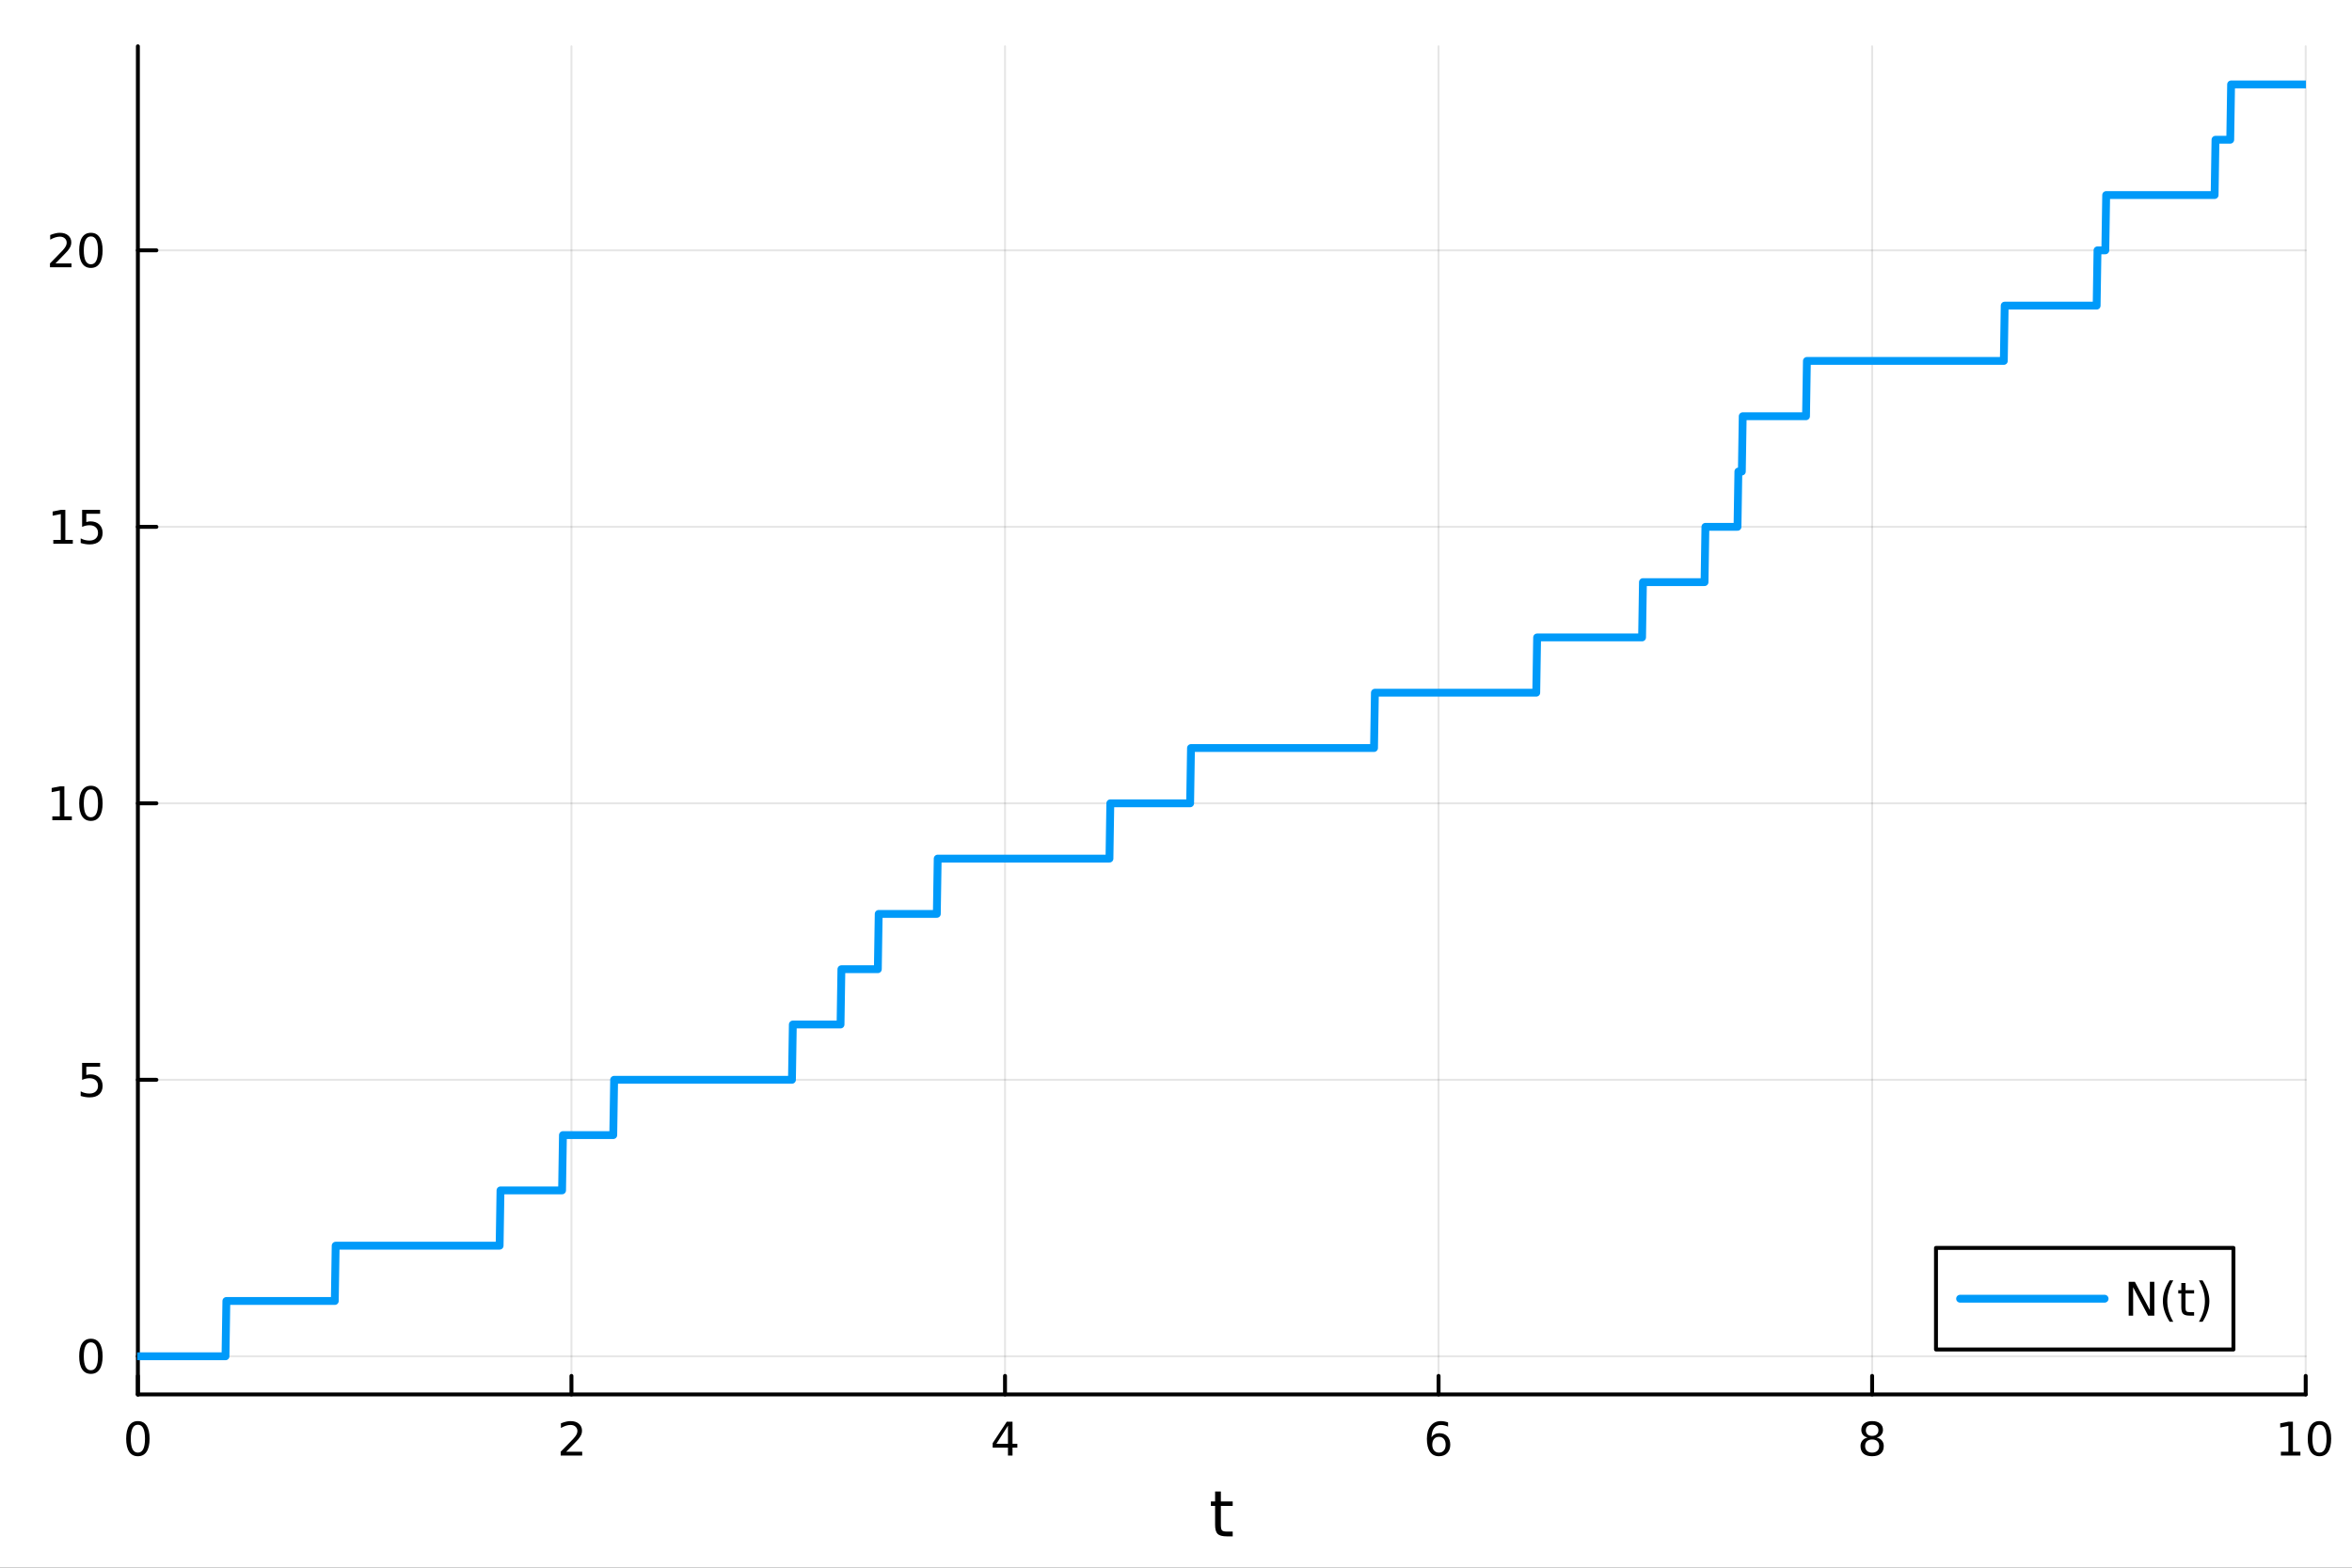 <?xml version="1.0" encoding="utf-8"?>
<svg xmlns="http://www.w3.org/2000/svg" xmlns:xlink="http://www.w3.org/1999/xlink" width="600" height="400" viewBox="0 0 2400 1600">
<rect x="0" y="0" width="2400" height="1600" fill="#333333" stroke="none"/>
<defs>
  <clipPath id="clip500">
    <rect x="0" y="0" width="2400" height="1600"/>
  </clipPath>
</defs>
<path clip-path="url(#clip500)" d="M0 1600 L2400 1600 L2400 0 L0 0  Z" fill="#ffffff" fill-rule="evenodd" fill-opacity="1"/>
<defs>
  <clipPath id="clip501">
    <rect x="480" y="0" width="1681" height="1600"/>
  </clipPath>
</defs>
<path clip-path="url(#clip500)" d="M140.696 1423.18 L2352.76 1423.18 L2352.76 47.244 L140.696 47.244  Z" fill="#ffffff" fill-rule="evenodd" fill-opacity="1"/>
<defs>
  <clipPath id="clip502">
    <rect x="140" y="47" width="2213" height="1377"/>
  </clipPath>
</defs>
<polyline clip-path="url(#clip502)" style="stroke:#000000; stroke-linecap:round; stroke-linejoin:round; stroke-width:2; stroke-opacity:0.1; fill:none" points="140.696,1423.18 140.696,47.244 "/>
<polyline clip-path="url(#clip502)" style="stroke:#000000; stroke-linecap:round; stroke-linejoin:round; stroke-width:2; stroke-opacity:0.1; fill:none" points="583.108,1423.18 583.108,47.244 "/>
<polyline clip-path="url(#clip502)" style="stroke:#000000; stroke-linecap:round; stroke-linejoin:round; stroke-width:2; stroke-opacity:0.1; fill:none" points="1025.52,1423.18 1025.52,47.244 "/>
<polyline clip-path="url(#clip502)" style="stroke:#000000; stroke-linecap:round; stroke-linejoin:round; stroke-width:2; stroke-opacity:0.1; fill:none" points="1467.93,1423.18 1467.93,47.244 "/>
<polyline clip-path="url(#clip502)" style="stroke:#000000; stroke-linecap:round; stroke-linejoin:round; stroke-width:2; stroke-opacity:0.1; fill:none" points="1910.34,1423.18 1910.34,47.244 "/>
<polyline clip-path="url(#clip502)" style="stroke:#000000; stroke-linecap:round; stroke-linejoin:round; stroke-width:2; stroke-opacity:0.1; fill:none" points="2352.76,1423.18 2352.76,47.244 "/>
<polyline clip-path="url(#clip500)" style="stroke:#000000; stroke-linecap:round; stroke-linejoin:round; stroke-width:4; stroke-opacity:1; fill:none" points="140.696,1423.18 2352.76,1423.18 "/>
<polyline clip-path="url(#clip500)" style="stroke:#000000; stroke-linecap:round; stroke-linejoin:round; stroke-width:4; stroke-opacity:1; fill:none" points="140.696,1423.18 140.696,1404.28 "/>
<polyline clip-path="url(#clip500)" style="stroke:#000000; stroke-linecap:round; stroke-linejoin:round; stroke-width:4; stroke-opacity:1; fill:none" points="583.108,1423.18 583.108,1404.28 "/>
<polyline clip-path="url(#clip500)" style="stroke:#000000; stroke-linecap:round; stroke-linejoin:round; stroke-width:4; stroke-opacity:1; fill:none" points="1025.52,1423.18 1025.52,1404.28 "/>
<polyline clip-path="url(#clip500)" style="stroke:#000000; stroke-linecap:round; stroke-linejoin:round; stroke-width:4; stroke-opacity:1; fill:none" points="1467.93,1423.18 1467.93,1404.28 "/>
<polyline clip-path="url(#clip500)" style="stroke:#000000; stroke-linecap:round; stroke-linejoin:round; stroke-width:4; stroke-opacity:1; fill:none" points="1910.34,1423.18 1910.34,1404.28 "/>
<polyline clip-path="url(#clip500)" style="stroke:#000000; stroke-linecap:round; stroke-linejoin:round; stroke-width:4; stroke-opacity:1; fill:none" points="2352.76,1423.18 2352.76,1404.28 "/>
<path clip-path="url(#clip500)" d="M140.696 1454.1 Q137.084 1454.1 135.256 1457.66 Q133.45 1461.2 133.45 1468.33 Q133.45 1475.44 135.256 1479.01 Q137.084 1482.55 140.696 1482.55 Q144.33 1482.55 146.135 1479.01 Q147.964 1475.44 147.964 1468.33 Q147.964 1461.2 146.135 1457.66 Q144.33 1454.1 140.696 1454.1 M140.696 1450.39 Q146.506 1450.39 149.561 1455 Q152.64 1459.58 152.64 1468.33 Q152.64 1477.06 149.561 1481.67 Q146.506 1486.25 140.696 1486.25 Q134.885 1486.25 131.807 1481.67 Q128.751 1477.06 128.751 1468.33 Q128.751 1459.58 131.807 1455 Q134.885 1450.39 140.696 1450.39 Z" fill="#000000" fill-rule="nonzero" fill-opacity="1" /><path clip-path="url(#clip500)" d="M577.76 1481.64 L594.08 1481.64 L594.08 1485.58 L572.135 1485.58 L572.135 1481.64 Q574.797 1478.89 579.381 1474.26 Q583.987 1469.61 585.168 1468.27 Q587.413 1465.74 588.293 1464.01 Q589.196 1462.25 589.196 1460.56 Q589.196 1457.8 587.251 1456.07 Q585.33 1454.33 582.228 1454.33 Q580.029 1454.33 577.575 1455.09 Q575.145 1455.86 572.367 1457.41 L572.367 1452.69 Q575.191 1451.55 577.645 1450.97 Q580.098 1450.39 582.135 1450.39 Q587.506 1450.39 590.7 1453.08 Q593.895 1455.77 593.895 1460.26 Q593.895 1462.39 593.084 1464.31 Q592.297 1466.2 590.191 1468.8 Q589.612 1469.47 586.51 1472.69 Q583.409 1475.88 577.76 1481.64 Z" fill="#000000" fill-rule="nonzero" fill-opacity="1" /><path clip-path="url(#clip500)" d="M1028.53 1455.09 L1016.72 1473.54 L1028.53 1473.54 L1028.53 1455.09 M1027.3 1451.02 L1033.18 1451.02 L1033.18 1473.54 L1038.11 1473.54 L1038.11 1477.43 L1033.18 1477.43 L1033.18 1485.58 L1028.53 1485.58 L1028.53 1477.43 L1012.93 1477.43 L1012.93 1472.92 L1027.3 1451.02 Z" fill="#000000" fill-rule="nonzero" fill-opacity="1" /><path clip-path="url(#clip500)" d="M1468.34 1466.44 Q1465.19 1466.44 1463.34 1468.59 Q1461.51 1470.74 1461.51 1474.49 Q1461.51 1478.22 1463.34 1480.39 Q1465.19 1482.55 1468.34 1482.55 Q1471.48 1482.55 1473.31 1480.39 Q1475.17 1478.22 1475.17 1474.49 Q1475.17 1470.74 1473.31 1468.59 Q1471.48 1466.44 1468.34 1466.44 M1477.62 1451.78 L1477.62 1456.04 Q1475.86 1455.21 1474.05 1454.77 Q1472.27 1454.33 1470.51 1454.33 Q1465.88 1454.33 1463.43 1457.45 Q1461 1460.58 1460.65 1466.9 Q1462.02 1464.89 1464.08 1463.82 Q1466.14 1462.73 1468.61 1462.73 Q1473.82 1462.73 1476.83 1465.9 Q1479.86 1469.05 1479.86 1474.49 Q1479.86 1479.82 1476.72 1483.03 Q1473.57 1486.25 1468.34 1486.25 Q1462.34 1486.25 1459.17 1481.67 Q1456 1477.06 1456 1468.33 Q1456 1460.14 1459.89 1455.28 Q1463.78 1450.39 1470.33 1450.39 Q1472.09 1450.39 1473.87 1450.74 Q1475.67 1451.09 1477.62 1451.78 Z" fill="#000000" fill-rule="nonzero" fill-opacity="1" /><path clip-path="url(#clip500)" d="M1910.34 1469.17 Q1907.01 1469.17 1905.09 1470.95 Q1903.19 1472.73 1903.19 1475.86 Q1903.19 1478.98 1905.09 1480.77 Q1907.01 1482.55 1910.34 1482.55 Q1913.68 1482.55 1915.6 1480.77 Q1917.52 1478.96 1917.52 1475.86 Q1917.52 1472.73 1915.6 1470.95 Q1913.7 1469.17 1910.34 1469.17 M1905.67 1467.18 Q1902.66 1466.44 1900.97 1464.38 Q1899.3 1462.32 1899.3 1459.35 Q1899.3 1455.21 1902.24 1452.8 Q1905.2 1450.39 1910.34 1450.39 Q1915.51 1450.39 1918.45 1452.8 Q1921.39 1455.21 1921.39 1459.35 Q1921.39 1462.32 1919.7 1464.38 Q1918.03 1466.44 1915.04 1467.18 Q1918.42 1467.96 1920.3 1470.26 Q1922.2 1472.55 1922.2 1475.86 Q1922.2 1480.88 1919.12 1483.57 Q1916.06 1486.25 1910.34 1486.25 Q1904.63 1486.25 1901.55 1483.57 Q1898.49 1480.88 1898.49 1475.86 Q1898.49 1472.55 1900.39 1470.26 Q1902.29 1467.96 1905.67 1467.18 M1903.95 1459.79 Q1903.95 1462.48 1905.62 1463.98 Q1907.31 1465.49 1910.34 1465.49 Q1913.35 1465.49 1915.04 1463.98 Q1916.76 1462.48 1916.76 1459.79 Q1916.76 1457.11 1915.04 1455.6 Q1913.35 1454.1 1910.34 1454.1 Q1907.31 1454.1 1905.62 1455.6 Q1903.95 1457.11 1903.95 1459.79 Z" fill="#000000" fill-rule="nonzero" fill-opacity="1" /><path clip-path="url(#clip500)" d="M2327.44 1481.64 L2335.08 1481.64 L2335.08 1455.28 L2326.77 1456.95 L2326.77 1452.69 L2335.04 1451.02 L2339.71 1451.02 L2339.71 1481.64 L2347.35 1481.64 L2347.35 1485.58 L2327.44 1485.58 L2327.44 1481.64 Z" fill="#000000" fill-rule="nonzero" fill-opacity="1" /><path clip-path="url(#clip500)" d="M2366.8 1454.1 Q2363.18 1454.1 2361.36 1457.66 Q2359.55 1461.2 2359.55 1468.33 Q2359.55 1475.44 2361.36 1479.01 Q2363.18 1482.55 2366.8 1482.55 Q2370.43 1482.55 2372.23 1479.01 Q2374.06 1475.44 2374.06 1468.33 Q2374.06 1461.2 2372.23 1457.66 Q2370.43 1454.1 2366.8 1454.1 M2366.8 1450.39 Q2372.61 1450.39 2375.66 1455 Q2378.74 1459.58 2378.74 1468.33 Q2378.74 1477.06 2375.66 1481.67 Q2372.61 1486.25 2366.8 1486.25 Q2360.99 1486.25 2357.91 1481.67 Q2354.85 1477.06 2354.85 1468.33 Q2354.85 1459.58 2357.91 1455 Q2360.99 1450.39 2366.8 1450.39 Z" fill="#000000" fill-rule="nonzero" fill-opacity="1" /><path clip-path="url(#clip500)" d="M1245.79 1522.27 L1245.79 1532.4 L1257.85 1532.4 L1257.85 1536.95 L1245.79 1536.95 L1245.79 1556.3 Q1245.79 1560.66 1246.96 1561.9 Q1248.17 1563.14 1251.83 1563.14 L1257.85 1563.14 L1257.85 1568.04 L1251.83 1568.04 Q1245.05 1568.04 1242.48 1565.53 Q1239.9 1562.98 1239.9 1556.3 L1239.9 1536.95 L1235.6 1536.95 L1235.6 1532.4 L1239.9 1532.4 L1239.9 1522.27 L1245.79 1522.27 Z" fill="#000000" fill-rule="nonzero" fill-opacity="1" /><polyline clip-path="url(#clip502)" style="stroke:#000000; stroke-linecap:round; stroke-linejoin:round; stroke-width:2; stroke-opacity:0.1; fill:none" points="140.696,1384.24 2352.76,1384.24 "/>
<polyline clip-path="url(#clip502)" style="stroke:#000000; stroke-linecap:round; stroke-linejoin:round; stroke-width:2; stroke-opacity:0.1; fill:none" points="140.696,1102.05 2352.76,1102.05 "/>
<polyline clip-path="url(#clip502)" style="stroke:#000000; stroke-linecap:round; stroke-linejoin:round; stroke-width:2; stroke-opacity:0.1; fill:none" points="140.696,819.868 2352.76,819.868 "/>
<polyline clip-path="url(#clip502)" style="stroke:#000000; stroke-linecap:round; stroke-linejoin:round; stroke-width:2; stroke-opacity:0.1; fill:none" points="140.696,537.682 2352.76,537.682 "/>
<polyline clip-path="url(#clip502)" style="stroke:#000000; stroke-linecap:round; stroke-linejoin:round; stroke-width:2; stroke-opacity:0.1; fill:none" points="140.696,255.497 2352.76,255.497 "/>
<polyline clip-path="url(#clip500)" style="stroke:#000000; stroke-linecap:round; stroke-linejoin:round; stroke-width:4; stroke-opacity:1; fill:none" points="140.696,1423.18 140.696,47.244 "/>
<polyline clip-path="url(#clip500)" style="stroke:#000000; stroke-linecap:round; stroke-linejoin:round; stroke-width:4; stroke-opacity:1; fill:none" points="140.696,1384.24 159.593,1384.24 "/>
<polyline clip-path="url(#clip500)" style="stroke:#000000; stroke-linecap:round; stroke-linejoin:round; stroke-width:4; stroke-opacity:1; fill:none" points="140.696,1102.05 159.593,1102.05 "/>
<polyline clip-path="url(#clip500)" style="stroke:#000000; stroke-linecap:round; stroke-linejoin:round; stroke-width:4; stroke-opacity:1; fill:none" points="140.696,819.868 159.593,819.868 "/>
<polyline clip-path="url(#clip500)" style="stroke:#000000; stroke-linecap:round; stroke-linejoin:round; stroke-width:4; stroke-opacity:1; fill:none" points="140.696,537.682 159.593,537.682 "/>
<polyline clip-path="url(#clip500)" style="stroke:#000000; stroke-linecap:round; stroke-linejoin:round; stroke-width:4; stroke-opacity:1; fill:none" points="140.696,255.497 159.593,255.497 "/>
<path clip-path="url(#clip500)" d="M92.751 1370.04 Q89.14 1370.04 87.311 1373.6 Q85.506 1377.14 85.506 1384.27 Q85.506 1391.38 87.311 1394.94 Q89.14 1398.49 92.751 1398.49 Q96.385 1398.49 98.191 1394.94 Q100.02 1391.38 100.02 1384.27 Q100.02 1377.14 98.191 1373.6 Q96.385 1370.04 92.751 1370.04 M92.751 1366.33 Q98.561 1366.33 101.617 1370.94 Q104.696 1375.52 104.696 1384.27 Q104.696 1393 101.617 1397.61 Q98.561 1402.19 92.751 1402.19 Q86.941 1402.19 83.862 1397.61 Q80.807 1393 80.807 1384.27 Q80.807 1375.52 83.862 1370.94 Q86.941 1366.33 92.751 1366.33 Z" fill="#000000" fill-rule="nonzero" fill-opacity="1" /><path clip-path="url(#clip500)" d="M83.793 1084.77 L102.149 1084.77 L102.149 1088.71 L88.075 1088.71 L88.075 1097.18 Q89.094 1096.83 90.112 1096.67 Q91.131 1096.49 92.149 1096.49 Q97.936 1096.49 101.316 1099.66 Q104.696 1102.83 104.696 1108.25 Q104.696 1113.82 101.223 1116.93 Q97.751 1120 91.432 1120 Q89.256 1120 86.987 1119.63 Q84.742 1119.26 82.335 1118.52 L82.335 1113.82 Q84.418 1114.96 86.64 1115.51 Q88.862 1116.07 91.339 1116.07 Q95.344 1116.07 97.682 1113.96 Q100.02 1111.86 100.02 1108.25 Q100.02 1104.63 97.682 1102.53 Q95.344 1100.42 91.339 1100.42 Q89.464 1100.42 87.589 1100.84 Q85.737 1101.25 83.793 1102.13 L83.793 1084.77 Z" fill="#000000" fill-rule="nonzero" fill-opacity="1" /><path clip-path="url(#clip500)" d="M53.4 833.212 L61.038 833.212 L61.038 806.847 L52.728 808.513 L52.728 804.254 L60.992 802.588 L65.668 802.588 L65.668 833.212 L73.307 833.212 L73.307 837.148 L53.4 837.148 L53.4 833.212 Z" fill="#000000" fill-rule="nonzero" fill-opacity="1" /><path clip-path="url(#clip500)" d="M92.751 805.666 Q89.14 805.666 87.311 809.231 Q85.506 812.773 85.506 819.902 Q85.506 827.009 87.311 830.574 Q89.14 834.115 92.751 834.115 Q96.385 834.115 98.191 830.574 Q100.02 827.009 100.02 819.902 Q100.02 812.773 98.191 809.231 Q96.385 805.666 92.751 805.666 M92.751 801.963 Q98.561 801.963 101.617 806.569 Q104.696 811.152 104.696 819.902 Q104.696 828.629 101.617 833.236 Q98.561 837.819 92.751 837.819 Q86.941 837.819 83.862 833.236 Q80.807 828.629 80.807 819.902 Q80.807 811.152 83.862 806.569 Q86.941 801.963 92.751 801.963 Z" fill="#000000" fill-rule="nonzero" fill-opacity="1" /><path clip-path="url(#clip500)" d="M54.395 551.027 L62.034 551.027 L62.034 524.661 L53.724 526.328 L53.724 522.069 L61.987 520.402 L66.663 520.402 L66.663 551.027 L74.302 551.027 L74.302 554.962 L54.395 554.962 L54.395 551.027 Z" fill="#000000" fill-rule="nonzero" fill-opacity="1" /><path clip-path="url(#clip500)" d="M83.793 520.402 L102.149 520.402 L102.149 524.337 L88.075 524.337 L88.075 532.81 Q89.094 532.462 90.112 532.3 Q91.131 532.115 92.149 532.115 Q97.936 532.115 101.316 535.286 Q104.696 538.458 104.696 543.874 Q104.696 549.453 101.223 552.555 Q97.751 555.634 91.432 555.634 Q89.256 555.634 86.987 555.263 Q84.742 554.893 82.335 554.152 L82.335 549.453 Q84.418 550.587 86.64 551.143 Q88.862 551.698 91.339 551.698 Q95.344 551.698 97.682 549.592 Q100.02 547.485 100.02 543.874 Q100.02 540.263 97.682 538.157 Q95.344 536.05 91.339 536.05 Q89.464 536.05 87.589 536.467 Q85.737 536.884 83.793 537.763 L83.793 520.402 Z" fill="#000000" fill-rule="nonzero" fill-opacity="1" /><path clip-path="url(#clip500)" d="M56.617 268.842 L72.936 268.842 L72.936 272.777 L50.992 272.777 L50.992 268.842 Q53.654 266.087 58.237 261.457 Q62.844 256.805 64.025 255.462 Q66.27 252.939 67.149 251.203 Q68.052 249.444 68.052 247.754 Q68.052 244.999 66.108 243.263 Q64.186 241.527 61.085 241.527 Q58.886 241.527 56.432 242.291 Q54.001 243.055 51.224 244.606 L51.224 239.884 Q54.048 238.749 56.501 238.171 Q58.955 237.592 60.992 237.592 Q66.362 237.592 69.557 240.277 Q72.751 242.962 72.751 247.453 Q72.751 249.583 71.941 251.504 Q71.154 253.402 69.048 255.995 Q68.469 256.666 65.367 259.883 Q62.265 263.078 56.617 268.842 Z" fill="#000000" fill-rule="nonzero" fill-opacity="1" /><path clip-path="url(#clip500)" d="M92.751 241.296 Q89.14 241.296 87.311 244.86 Q85.506 248.402 85.506 255.532 Q85.506 262.638 87.311 266.203 Q89.14 269.744 92.751 269.744 Q96.385 269.744 98.191 266.203 Q100.02 262.638 100.02 255.532 Q100.02 248.402 98.191 244.86 Q96.385 241.296 92.751 241.296 M92.751 237.592 Q98.561 237.592 101.617 242.198 Q104.696 246.782 104.696 255.532 Q104.696 264.258 101.617 268.865 Q98.561 273.448 92.751 273.448 Q86.941 273.448 83.862 268.865 Q80.807 264.258 80.807 255.532 Q80.807 246.782 83.862 242.198 Q86.941 237.592 92.751 237.592 Z" fill="#000000" fill-rule="nonzero" fill-opacity="1" /><polyline clip-path="url(#clip502)" style="stroke:#009af9; stroke-linecap:round; stroke-linejoin:round; stroke-width:8; stroke-opacity:1; fill:none" points="140.696,1384.24 141.581,1384.24 142.466,1384.24 143.351,1384.24 144.236,1384.24 145.121,1384.24 146.007,1384.24 146.892,1384.24 147.777,1384.24 148.662,1384.24 149.547,1384.24 150.433,1384.24 151.318,1384.24 152.203,1384.24 153.088,1384.24 153.973,1384.24 154.858,1384.24 155.744,1384.24 156.629,1384.24 157.514,1384.24 158.399,1384.24 159.284,1384.24 160.169,1384.24 161.055,1384.24 161.94,1384.24 162.825,1384.24 163.71,1384.24 164.595,1384.24 165.481,1384.24 166.366,1384.24 167.251,1384.24 168.136,1384.24 169.021,1384.24 169.906,1384.24 170.792,1384.24 171.677,1384.24 172.562,1384.24 173.447,1384.24 174.332,1384.24 175.217,1384.24 176.103,1384.24 176.988,1384.24 177.873,1384.24 178.758,1384.24 179.643,1384.24 180.529,1384.24 181.414,1384.24 182.299,1384.24 183.184,1384.24 184.069,1384.24 184.954,1384.24 185.84,1384.24 186.725,1384.24 187.61,1384.24 188.495,1384.24 189.38,1384.24 190.266,1384.24 191.151,1384.24 192.036,1384.24 192.921,1384.24 193.806,1384.24 194.691,1384.24 195.577,1384.24 196.462,1384.24 197.347,1384.24 198.232,1384.24 199.117,1384.24 200.002,1384.24 200.888,1384.24 201.773,1384.24 202.658,1384.24 203.543,1384.24 204.428,1384.24 205.314,1384.24 206.199,1384.24 207.084,1384.24 207.969,1384.24 208.854,1384.24 209.739,1384.24 210.625,1384.24 211.51,1384.24 212.395,1384.24 213.28,1384.24 214.165,1384.24 215.051,1384.24 215.936,1384.24 216.821,1384.24 217.706,1384.24 218.591,1384.24 219.476,1384.24 220.362,1384.24 221.247,1384.24 222.132,1384.24 223.017,1384.24 223.902,1384.24 224.787,1384.24 225.673,1384.24 226.558,1384.24 227.443,1384.24 228.328,1384.24 229.213,1384.24 230.099,1384.24 230.984,1327.8 231.869,1327.8 232.754,1327.8 233.639,1327.8 234.524,1327.8 235.41,1327.8 236.295,1327.8 237.18,1327.8 238.065,1327.8 238.95,1327.8 239.836,1327.8 240.721,1327.8 241.606,1327.8 242.491,1327.8 243.376,1327.8 244.261,1327.8 245.147,1327.8 246.032,1327.8 246.917,1327.8 247.802,1327.8 248.687,1327.8 249.572,1327.8 250.458,1327.8 251.343,1327.8 252.228,1327.8 253.113,1327.8 253.998,1327.8 254.884,1327.8 255.769,1327.8 256.654,1327.8 257.539,1327.8 258.424,1327.8 259.309,1327.8 260.195,1327.8 261.08,1327.8 261.965,1327.8 262.85,1327.8 263.735,1327.8 264.62,1327.8 265.506,1327.8 266.391,1327.8 267.276,1327.8 268.161,1327.8 269.046,1327.8 269.932,1327.8 270.817,1327.8 271.702,1327.8 272.587,1327.8 273.472,1327.8 274.357,1327.8 275.243,1327.8 276.128,1327.8 277.013,1327.8 277.898,1327.8 278.783,1327.8 279.669,1327.8 280.554,1327.8 281.439,1327.8 282.324,1327.8 283.209,1327.8 284.094,1327.8 284.98,1327.8 285.865,1327.8 286.75,1327.8 287.635,1327.8 288.52,1327.8 289.405,1327.8 290.291,1327.8 291.176,1327.8 292.061,1327.8 292.946,1327.8 293.831,1327.8 294.717,1327.8 295.602,1327.8 296.487,1327.8 297.372,1327.8 298.257,1327.8 299.142,1327.8 300.028,1327.8 300.913,1327.8 301.798,1327.8 302.683,1327.8 303.568,1327.8 304.454,1327.8 305.339,1327.8 306.224,1327.8 307.109,1327.8 307.994,1327.8 308.879,1327.8 309.765,1327.8 310.65,1327.8 311.535,1327.8 312.42,1327.8 313.305,1327.8 314.19,1327.8 315.076,1327.8 315.961,1327.8 316.846,1327.8 317.731,1327.8 318.616,1327.8 319.502,1327.8 320.387,1327.8 321.272,1327.8 322.157,1327.8 323.042,1327.8 323.927,1327.8 324.813,1327.8 325.698,1327.8 326.583,1327.8 327.468,1327.8 328.353,1327.8 329.239,1327.8 330.124,1327.8 331.009,1327.8 331.894,1327.8 332.779,1327.8 333.664,1327.8 334.55,1327.8 335.435,1327.8 336.32,1327.8 337.205,1327.8 338.09,1327.8 338.975,1327.8 339.861,1327.8 340.746,1327.8 341.631,1327.8 342.516,1271.36 343.401,1271.36 344.287,1271.36 345.172,1271.36 346.057,1271.36 346.942,1271.36 347.827,1271.36 348.712,1271.36 349.598,1271.36 350.483,1271.36 351.368,1271.36 352.253,1271.36 353.138,1271.36 354.023,1271.36 354.909,1271.36 355.794,1271.36 356.679,1271.36 357.564,1271.36 358.449,1271.36 359.335,1271.36 360.22,1271.36 361.105,1271.36 361.99,1271.36 362.875,1271.36 363.76,1271.36 364.646,1271.36 365.531,1271.36 366.416,1271.36 367.301,1271.36 368.186,1271.36 369.072,1271.36 369.957,1271.36 370.842,1271.36 371.727,1271.36 372.612,1271.36 373.497,1271.36 374.383,1271.36 375.268,1271.36 376.153,1271.36 377.038,1271.36 377.923,1271.36 378.808,1271.36 379.694,1271.36 380.579,1271.36 381.464,1271.36 382.349,1271.36 383.234,1271.36 384.12,1271.36 385.005,1271.36 385.89,1271.36 386.775,1271.36 387.66,1271.36 388.545,1271.36 389.431,1271.36 390.316,1271.36 391.201,1271.36 392.086,1271.36 392.971,1271.36 393.857,1271.36 394.742,1271.36 395.627,1271.36 396.512,1271.36 397.397,1271.36 398.282,1271.36 399.168,1271.36 400.053,1271.36 400.938,1271.36 401.823,1271.36 402.708,1271.36 403.593,1271.36 404.479,1271.36 405.364,1271.36 406.249,1271.36 407.134,1271.36 408.019,1271.36 408.905,1271.36 409.79,1271.36 410.675,1271.36 411.56,1271.36 412.445,1271.36 413.33,1271.36 414.216,1271.36 415.101,1271.36 415.986,1271.36 416.871,1271.36 417.756,1271.36 418.642,1271.36 419.527,1271.36 420.412,1271.36 421.297,1271.36 422.182,1271.36 423.067,1271.36 423.953,1271.36 424.838,1271.36 425.723,1271.36 426.608,1271.36 427.493,1271.36 428.378,1271.36 429.264,1271.36 430.149,1271.36 431.034,1271.36 431.919,1271.36 432.804,1271.36 433.69,1271.36 434.575,1271.36 435.46,1271.36 436.345,1271.36 437.23,1271.36 438.115,1271.36 439.001,1271.36 439.886,1271.36 440.771,1271.36 441.656,1271.36 442.541,1271.36 443.426,1271.36 444.312,1271.36 445.197,1271.36 446.082,1271.36 446.967,1271.36 447.852,1271.36 448.738,1271.36 449.623,1271.36 450.508,1271.36 451.393,1271.36 452.278,1271.36 453.163,1271.36 454.049,1271.36 454.934,1271.36 455.819,1271.36 456.704,1271.36 457.589,1271.36 458.475,1271.36 459.36,1271.36 460.245,1271.36 461.13,1271.36 462.015,1271.36 462.9,1271.36 463.786,1271.36 464.671,1271.36 465.556,1271.36 466.441,1271.36 467.326,1271.36 468.211,1271.36 469.097,1271.36 469.982,1271.36 470.867,1271.36 471.752,1271.36 472.637,1271.36 473.523,1271.36 474.408,1271.36 475.293,1271.36 476.178,1271.36 477.063,1271.36 477.948,1271.36 478.834,1271.36 479.719,1271.36 480.604,1271.36 481.489,1271.36 482.374,1271.36 483.26,1271.36 484.145,1271.36 485.03,1271.36 485.915,1271.36 486.8,1271.36 487.685,1271.36 488.571,1271.36 489.456,1271.36 490.341,1271.36 491.226,1271.36 492.111,1271.36 492.996,1271.36 493.882,1271.36 494.767,1271.36 495.652,1271.36 496.537,1271.36 497.422,1271.36 498.308,1271.36 499.193,1271.36 500.078,1271.36 500.963,1271.36 501.848,1271.36 502.733,1271.36 503.619,1271.36 504.504,1271.36 505.389,1271.36 506.274,1271.36 507.159,1271.36 508.045,1271.36 508.93,1271.36 509.815,1271.36 510.7,1214.93 511.585,1214.93 512.47,1214.93 513.356,1214.93 514.241,1214.93 515.126,1214.93 516.011,1214.93 516.896,1214.93 517.781,1214.93 518.667,1214.93 519.552,1214.93 520.437,1214.93 521.322,1214.93 522.207,1214.93 523.093,1214.93 523.978,1214.93 524.863,1214.93 525.748,1214.93 526.633,1214.93 527.518,1214.93 528.404,1214.93 529.289,1214.93 530.174,1214.93 531.059,1214.93 531.944,1214.93 532.829,1214.93 533.715,1214.93 534.6,1214.93 535.485,1214.93 536.37,1214.93 537.255,1214.93 538.141,1214.93 539.026,1214.93 539.911,1214.93 540.796,1214.93 541.681,1214.93 542.566,1214.93 543.452,1214.93 544.337,1214.93 545.222,1214.93 546.107,1214.93 546.992,1214.93 547.878,1214.93 548.763,1214.93 549.648,1214.93 550.533,1214.93 551.418,1214.93 552.303,1214.93 553.189,1214.93 554.074,1214.93 554.959,1214.93 555.844,1214.93 556.729,1214.93 557.614,1214.93 558.5,1214.93 559.385,1214.93 560.27,1214.93 561.155,1214.93 562.04,1214.93 562.926,1214.93 563.811,1214.93 564.696,1214.93 565.581,1214.93 566.466,1214.93 567.351,1214.93 568.237,1214.93 569.122,1214.93 570.007,1214.93 570.892,1214.93 571.777,1214.93 572.663,1214.93 573.548,1214.93 574.433,1158.49 575.318,1158.49 576.203,1158.49 577.088,1158.49 577.974,1158.49 578.859,1158.49 579.744,1158.49 580.629,1158.49 581.514,1158.49 582.399,1158.49 583.285,1158.49 584.17,1158.49 585.055,1158.49 585.94,1158.49 586.825,1158.49 587.711,1158.49 588.596,1158.49 589.481,1158.49 590.366,1158.49 591.251,1158.49 592.136,1158.49 593.022,1158.49 593.907,1158.49 594.792,1158.49 595.677,1158.49 596.562,1158.49 597.448,1158.49 598.333,1158.49 599.218,1158.49 600.103,1158.49 600.988,1158.49 601.873,1158.49 602.759,1158.49 603.644,1158.49 604.529,1158.49 605.414,1158.49 606.299,1158.49 607.184,1158.49 608.07,1158.49 608.955,1158.49 609.84,1158.49 610.725,1158.49 611.61,1158.49 612.496,1158.49 613.381,1158.49 614.266,1158.49 615.151,1158.49 616.036,1158.49 616.921,1158.49 617.807,1158.49 618.692,1158.49 619.577,1158.49 620.462,1158.49 621.347,1158.49 622.232,1158.49 623.118,1158.49 624.003,1158.49 624.888,1158.49 625.773,1158.49 626.658,1102.05 627.544,1102.05 628.429,1102.05 629.314,1102.05 630.199,1102.05 631.084,1102.05 631.969,1102.05 632.855,1102.05 633.74,1102.05 634.625,1102.05 635.51,1102.05 636.395,1102.05 637.281,1102.05 638.166,1102.05 639.051,1102.05 639.936,1102.05 640.821,1102.05 641.706,1102.05 642.592,1102.05 643.477,1102.05 644.362,1102.05 645.247,1102.05 646.132,1102.05 647.017,1102.05 647.903,1102.05 648.788,1102.05 649.673,1102.05 650.558,1102.05 651.443,1102.05 652.329,1102.05 653.214,1102.05 654.099,1102.05 654.984,1102.05 655.869,1102.05 656.754,1102.05 657.64,1102.05 658.525,1102.05 659.41,1102.05 660.295,1102.05 661.18,1102.05 662.066,1102.05 662.951,1102.05 663.836,1102.05 664.721,1102.05 665.606,1102.05 666.491,1102.05 667.377,1102.05 668.262,1102.05 669.147,1102.05 670.032,1102.05 670.917,1102.05 671.802,1102.05 672.688,1102.05 673.573,1102.05 674.458,1102.05 675.343,1102.05 676.228,1102.05 677.114,1102.05 677.999,1102.05 678.884,1102.05 679.769,1102.05 680.654,1102.05 681.539,1102.05 682.425,1102.05 683.31,1102.05 684.195,1102.05 685.08,1102.05 685.965,1102.05 686.851,1102.05 687.736,1102.05 688.621,1102.05 689.506,1102.05 690.391,1102.05 691.276,1102.05 692.162,1102.05 693.047,1102.05 693.932,1102.05 694.817,1102.05 695.702,1102.05 696.587,1102.05 697.473,1102.05 698.358,1102.05 699.243,1102.05 700.128,1102.05 701.013,1102.05 701.899,1102.05 702.784,1102.05 703.669,1102.05 704.554,1102.05 705.439,1102.05 706.324,1102.05 707.21,1102.05 708.095,1102.05 708.98,1102.05 709.865,1102.05 710.75,1102.05 711.635,1102.05 712.521,1102.05 713.406,1102.05 714.291,1102.05 715.176,1102.05 716.061,1102.05 716.947,1102.05 717.832,1102.05 718.717,1102.05 719.602,1102.05 720.487,1102.05 721.372,1102.05 722.258,1102.05 723.143,1102.05 724.028,1102.05 724.913,1102.05 725.798,1102.05 726.684,1102.05 727.569,1102.05 728.454,1102.05 729.339,1102.05 730.224,1102.05 731.109,1102.05 731.995,1102.05 732.88,1102.05 733.765,1102.05 734.65,1102.05 735.535,1102.05 736.42,1102.05 737.306,1102.05 738.191,1102.05 739.076,1102.05 739.961,1102.05 740.846,1102.05 741.732,1102.05 742.617,1102.05 743.502,1102.05 744.387,1102.05 745.272,1102.05 746.157,1102.05 747.043,1102.05 747.928,1102.05 748.813,1102.05 749.698,1102.05 750.583,1102.05 751.469,1102.05 752.354,1102.05 753.239,1102.05 754.124,1102.05 755.009,1102.05 755.894,1102.05 756.78,1102.05 757.665,1102.05 758.55,1102.05 759.435,1102.05 760.32,1102.05 761.205,1102.05 762.091,1102.05 762.976,1102.05 763.861,1102.05 764.746,1102.05 765.631,1102.05 766.517,1102.05 767.402,1102.05 768.287,1102.05 769.172,1102.05 770.057,1102.05 770.942,1102.05 771.828,1102.05 772.713,1102.05 773.598,1102.05 774.483,1102.05 775.368,1102.05 776.254,1102.05 777.139,1102.05 778.024,1102.05 778.909,1102.05 779.794,1102.05 780.679,1102.05 781.565,1102.05 782.45,1102.05 783.335,1102.05 784.22,1102.05 785.105,1102.05 785.99,1102.05 786.876,1102.05 787.761,1102.05 788.646,1102.05 789.531,1102.05 790.416,1102.05 791.302,1102.05 792.187,1102.05 793.072,1102.05 793.957,1102.05 794.842,1102.05 795.727,1102.05 796.613,1102.05 797.498,1102.05 798.383,1102.05 799.268,1102.05 800.153,1102.05 801.038,1102.05 801.924,1102.05 802.809,1102.05 803.694,1102.05 804.579,1102.05 805.464,1102.05 806.35,1102.05 807.235,1102.05 808.12,1102.05 809.005,1045.62 809.89,1045.62 810.775,1045.62 811.661,1045.62 812.546,1045.62 813.431,1045.62 814.316,1045.62 815.201,1045.62 816.087,1045.62 816.972,1045.62 817.857,1045.62 818.742,1045.62 819.627,1045.62 820.512,1045.62 821.398,1045.62 822.283,1045.62 823.168,1045.62 824.053,1045.62 824.938,1045.62 825.823,1045.62 826.709,1045.62 827.594,1045.62 828.479,1045.62 829.364,1045.62 830.249,1045.62 831.135,1045.62 832.02,1045.62 832.905,1045.62 833.79,1045.62 834.675,1045.62 835.56,1045.62 836.446,1045.62 837.331,1045.62 838.216,1045.62 839.101,1045.62 839.986,1045.62 840.872,1045.62 841.757,1045.62 842.642,1045.62 843.527,1045.62 844.412,1045.62 845.297,1045.62 846.183,1045.62 847.068,1045.62 847.953,1045.62 848.838,1045.62 849.723,1045.62 850.608,1045.62 851.494,1045.62 852.379,1045.62 853.264,1045.62 854.149,1045.62 855.034,1045.62 855.92,1045.62 856.805,1045.62 857.69,1045.62 858.575,989.179 859.46,989.179 860.345,989.179 861.231,989.179 862.116,989.179 863.001,989.179 863.886,989.179 864.771,989.179 865.657,989.179 866.542,989.179 867.427,989.179 868.312,989.179 869.197,989.179 870.082,989.179 870.968,989.179 871.853,989.179 872.738,989.179 873.623,989.179 874.508,989.179 875.393,989.179 876.279,989.179 877.164,989.179 878.049,989.179 878.934,989.179 879.819,989.179 880.705,989.179 881.59,989.179 882.475,989.179 883.36,989.179 884.245,989.179 885.13,989.179 886.016,989.179 886.901,989.179 887.786,989.179 888.671,989.179 889.556,989.179 890.441,989.179 891.327,989.179 892.212,989.179 893.097,989.179 893.982,989.179 894.867,989.179 895.753,989.179 896.638,932.742 897.523,932.742 898.408,932.742 899.293,932.742 900.178,932.742 901.064,932.742 901.949,932.742 902.834,932.742 903.719,932.742 904.604,932.742 905.49,932.742 906.375,932.742 907.26,932.742 908.145,932.742 909.03,932.742 909.915,932.742 910.801,932.742 911.686,932.742 912.571,932.742 913.456,932.742 914.341,932.742 915.226,932.742 916.112,932.742 916.997,932.742 917.882,932.742 918.767,932.742 919.652,932.742 920.538,932.742 921.423,932.742 922.308,932.742 923.193,932.742 924.078,932.742 924.963,932.742 925.849,932.742 926.734,932.742 927.619,932.742 928.504,932.742 929.389,932.742 930.275,932.742 931.16,932.742 932.045,932.742 932.93,932.742 933.815,932.742 934.7,932.742 935.586,932.742 936.471,932.742 937.356,932.742 938.241,932.742 939.126,932.742 940.011,932.742 940.897,932.742 941.782,932.742 942.667,932.742 943.552,932.742 944.437,932.742 945.323,932.742 946.208,932.742 947.093,932.742 947.978,932.742 948.863,932.742 949.748,932.742 950.634,932.742 951.519,932.742 952.404,932.742 953.289,932.742 954.174,932.742 955.06,932.742 955.945,932.742 956.83,876.305 957.715,876.305 958.6,876.305 959.485,876.305 960.371,876.305 961.256,876.305 962.141,876.305 963.026,876.305 963.911,876.305 964.796,876.305 965.682,876.305 966.567,876.305 967.452,876.305 968.337,876.305 969.222,876.305 970.108,876.305 970.993,876.305 971.878,876.305 972.763,876.305 973.648,876.305 974.533,876.305 975.419,876.305 976.304,876.305 977.189,876.305 978.074,876.305 978.959,876.305 979.844,876.305 980.73,876.305 981.615,876.305 982.5,876.305 983.385,876.305 984.27,876.305 985.156,876.305 986.041,876.305 986.926,876.305 987.811,876.305 988.696,876.305 989.581,876.305 990.467,876.305 991.352,876.305 992.237,876.305 993.122,876.305 994.007,876.305 994.893,876.305 995.778,876.305 996.663,876.305 997.548,876.305 998.433,876.305 999.318,876.305 1000.2,876.305 1001.09,876.305 1001.97,876.305 1002.86,876.305 1003.74,876.305 1004.63,876.305 1005.51,876.305 1006.4,876.305 1007.29,876.305 1008.17,876.305 1009.06,876.305 1009.94,876.305 1010.83,876.305 1011.71,876.305 1012.6,876.305 1013.48,876.305 1014.37,876.305 1015.25,876.305 1016.14,876.305 1017.02,876.305 1017.91,876.305 1018.79,876.305 1019.68,876.305 1020.56,876.305 1021.45,876.305 1022.33,876.305 1023.22,876.305 1024.1,876.305 1024.99,876.305 1025.87,876.305 1026.76,876.305 1027.64,876.305 1028.53,876.305 1029.41,876.305 1030.3,876.305 1031.18,876.305 1032.07,876.305 1032.96,876.305 1033.84,876.305 1034.73,876.305 1035.61,876.305 1036.5,876.305 1037.38,876.305 1038.27,876.305 1039.15,876.305 1040.04,876.305 1040.92,876.305 1041.81,876.305 1042.69,876.305 1043.58,876.305 1044.46,876.305 1045.35,876.305 1046.23,876.305 1047.12,876.305 1048,876.305 1048.89,876.305 1049.77,876.305 1050.66,876.305 1051.54,876.305 1052.43,876.305 1053.31,876.305 1054.2,876.305 1055.08,876.305 1055.97,876.305 1056.85,876.305 1057.74,876.305 1058.63,876.305 1059.51,876.305 1060.4,876.305 1061.28,876.305 1062.17,876.305 1063.05,876.305 1063.94,876.305 1064.82,876.305 1065.71,876.305 1066.59,876.305 1067.48,876.305 1068.36,876.305 1069.25,876.305 1070.13,876.305 1071.02,876.305 1071.9,876.305 1072.79,876.305 1073.67,876.305 1074.56,876.305 1075.44,876.305 1076.33,876.305 1077.21,876.305 1078.1,876.305 1078.98,876.305 1079.87,876.305 1080.75,876.305 1081.64,876.305 1082.53,876.305 1083.41,876.305 1084.3,876.305 1085.18,876.305 1086.07,876.305 1086.95,876.305 1087.84,876.305 1088.72,876.305 1089.61,876.305 1090.49,876.305 1091.38,876.305 1092.26,876.305 1093.15,876.305 1094.03,876.305 1094.92,876.305 1095.8,876.305 1096.69,876.305 1097.57,876.305 1098.46,876.305 1099.34,876.305 1100.23,876.305 1101.11,876.305 1102,876.305 1102.88,876.305 1103.77,876.305 1104.65,876.305 1105.54,876.305 1106.42,876.305 1107.31,876.305 1108.2,876.305 1109.08,876.305 1109.97,876.305 1110.85,876.305 1111.74,876.305 1112.62,876.305 1113.51,876.305 1114.39,876.305 1115.28,876.305 1116.16,876.305 1117.05,876.305 1117.93,876.305 1118.82,876.305 1119.7,876.305 1120.59,876.305 1121.47,876.305 1122.36,876.305 1123.24,876.305 1124.13,876.305 1125.01,876.305 1125.9,876.305 1126.78,876.305 1127.67,876.305 1128.55,876.305 1129.44,876.305 1130.32,876.305 1131.21,876.305 1132.1,876.305 1132.98,819.868 1133.87,819.868 1134.75,819.868 1135.64,819.868 1136.52,819.868 1137.41,819.868 1138.29,819.868 1139.18,819.868 1140.06,819.868 1140.95,819.868 1141.83,819.868 1142.72,819.868 1143.6,819.868 1144.49,819.868 1145.37,819.868 1146.26,819.868 1147.14,819.868 1148.03,819.868 1148.91,819.868 1149.8,819.868 1150.68,819.868 1151.57,819.868 1152.45,819.868 1153.34,819.868 1154.22,819.868 1155.11,819.868 1155.99,819.868 1156.88,819.868 1157.77,819.868 1158.65,819.868 1159.54,819.868 1160.42,819.868 1161.31,819.868 1162.19,819.868 1163.08,819.868 1163.96,819.868 1164.85,819.868 1165.73,819.868 1166.62,819.868 1167.5,819.868 1168.39,819.868 1169.27,819.868 1170.16,819.868 1171.04,819.868 1171.93,819.868 1172.81,819.868 1173.7,819.868 1174.58,819.868 1175.47,819.868 1176.35,819.868 1177.24,819.868 1178.12,819.868 1179.01,819.868 1179.89,819.868 1180.78,819.868 1181.67,819.868 1182.55,819.868 1183.44,819.868 1184.32,819.868 1185.21,819.868 1186.09,819.868 1186.98,819.868 1187.86,819.868 1188.75,819.868 1189.63,819.868 1190.52,819.868 1191.4,819.868 1192.29,819.868 1193.17,819.868 1194.06,819.868 1194.94,819.868 1195.83,819.868 1196.71,819.868 1197.6,819.868 1198.48,819.868 1199.37,819.868 1200.25,819.868 1201.14,819.868 1202.02,819.868 1202.91,819.868 1203.79,819.868 1204.68,819.868 1205.56,819.868 1206.45,819.868 1207.34,819.868 1208.22,819.868 1209.11,819.868 1209.99,819.868 1210.88,819.868 1211.76,819.868 1212.65,819.868 1213.53,819.868 1214.42,819.868 1215.3,763.431 1216.19,763.431 1217.07,763.431 1217.96,763.431 1218.84,763.431 1219.73,763.431 1220.61,763.431 1221.5,763.431 1222.38,763.431 1223.27,763.431 1224.15,763.431 1225.04,763.431 1225.92,763.431 1226.81,763.431 1227.69,763.431 1228.58,763.431 1229.46,763.431 1230.35,763.431 1231.24,763.431 1232.12,763.431 1233.01,763.431 1233.89,763.431 1234.78,763.431 1235.66,763.431 1236.55,763.431 1237.43,763.431 1238.32,763.431 1239.2,763.431 1240.09,763.431 1240.97,763.431 1241.86,763.431 1242.74,763.431 1243.63,763.431 1244.51,763.431 1245.4,763.431 1246.28,763.431 1247.17,763.431 1248.05,763.431 1248.94,763.431 1249.82,763.431 1250.71,763.431 1251.59,763.431 1252.48,763.431 1253.36,763.431 1254.25,763.431 1255.13,763.431 1256.02,763.431 1256.91,763.431 1257.79,763.431 1258.68,763.431 1259.56,763.431 1260.45,763.431 1261.33,763.431 1262.22,763.431 1263.1,763.431 1263.99,763.431 1264.87,763.431 1265.76,763.431 1266.64,763.431 1267.53,763.431 1268.41,763.431 1269.3,763.431 1270.18,763.431 1271.07,763.431 1271.95,763.431 1272.84,763.431 1273.72,763.431 1274.61,763.431 1275.49,763.431 1276.38,763.431 1277.26,763.431 1278.15,763.431 1279.03,763.431 1279.92,763.431 1280.81,763.431 1281.69,763.431 1282.58,763.431 1283.46,763.431 1284.35,763.431 1285.23,763.431 1286.12,763.431 1287,763.431 1287.89,763.431 1288.77,763.431 1289.66,763.431 1290.54,763.431 1291.43,763.431 1292.31,763.431 1293.2,763.431 1294.08,763.431 1294.97,763.431 1295.85,763.431 1296.74,763.431 1297.62,763.431 1298.51,763.431 1299.39,763.431 1300.28,763.431 1301.16,763.431 1302.05,763.431 1302.93,763.431 1303.82,763.431 1304.7,763.431 1305.59,763.431 1306.48,763.431 1307.36,763.431 1308.25,763.431 1309.13,763.431 1310.02,763.431 1310.9,763.431 1311.79,763.431 1312.67,763.431 1313.56,763.431 1314.44,763.431 1315.33,763.431 1316.21,763.431 1317.1,763.431 1317.98,763.431 1318.87,763.431 1319.75,763.431 1320.64,763.431 1321.52,763.431 1322.41,763.431 1323.29,763.431 1324.18,763.431 1325.06,763.431 1325.95,763.431 1326.83,763.431 1327.72,763.431 1328.6,763.431 1329.49,763.431 1330.38,763.431 1331.26,763.431 1332.15,763.431 1333.03,763.431 1333.92,763.431 1334.8,763.431 1335.69,763.431 1336.57,763.431 1337.46,763.431 1338.34,763.431 1339.23,763.431 1340.11,763.431 1341,763.431 1341.88,763.431 1342.77,763.431 1343.65,763.431 1344.54,763.431 1345.42,763.431 1346.31,763.431 1347.19,763.431 1348.08,763.431 1348.96,763.431 1349.85,763.431 1350.73,763.431 1351.62,763.431 1352.5,763.431 1353.39,763.431 1354.27,763.431 1355.16,763.431 1356.05,763.431 1356.93,763.431 1357.82,763.431 1358.7,763.431 1359.59,763.431 1360.47,763.431 1361.36,763.431 1362.24,763.431 1363.13,763.431 1364.01,763.431 1364.9,763.431 1365.78,763.431 1366.67,763.431 1367.55,763.431 1368.44,763.431 1369.32,763.431 1370.21,763.431 1371.09,763.431 1371.98,763.431 1372.86,763.431 1373.75,763.431 1374.63,763.431 1375.52,763.431 1376.4,763.431 1377.29,763.431 1378.17,763.431 1379.06,763.431 1379.95,763.431 1380.83,763.431 1381.72,763.431 1382.6,763.431 1383.49,763.431 1384.37,763.431 1385.26,763.431 1386.14,763.431 1387.03,763.431 1387.91,763.431 1388.8,763.431 1389.68,763.431 1390.57,763.431 1391.45,763.431 1392.34,763.431 1393.22,763.431 1394.11,763.431 1394.99,763.431 1395.88,763.431 1396.76,763.431 1397.65,763.431 1398.53,763.431 1399.42,763.431 1400.3,763.431 1401.19,763.431 1402.07,763.431 1402.96,706.993 1403.84,706.993 1404.73,706.993 1405.62,706.993 1406.5,706.993 1407.39,706.993 1408.27,706.993 1409.16,706.993 1410.04,706.993 1410.93,706.993 1411.81,706.993 1412.7,706.993 1413.58,706.993 1414.47,706.993 1415.35,706.993 1416.24,706.993 1417.12,706.993 1418.01,706.993 1418.89,706.993 1419.78,706.993 1420.66,706.993 1421.55,706.993 1422.43,706.993 1423.32,706.993 1424.2,706.993 1425.09,706.993 1425.97,706.993 1426.86,706.993 1427.74,706.993 1428.63,706.993 1429.52,706.993 1430.4,706.993 1431.29,706.993 1432.17,706.993 1433.06,706.993 1433.94,706.993 1434.83,706.993 1435.71,706.993 1436.6,706.993 1437.48,706.993 1438.37,706.993 1439.25,706.993 1440.14,706.993 1441.02,706.993 1441.91,706.993 1442.79,706.993 1443.68,706.993 1444.56,706.993 1445.45,706.993 1446.33,706.993 1447.22,706.993 1448.1,706.993 1448.99,706.993 1449.87,706.993 1450.76,706.993 1451.64,706.993 1452.53,706.993 1453.41,706.993 1454.3,706.993 1455.19,706.993 1456.07,706.993 1456.96,706.993 1457.84,706.993 1458.73,706.993 1459.61,706.993 1460.5,706.993 1461.38,706.993 1462.27,706.993 1463.15,706.993 1464.04,706.993 1464.92,706.993 1465.81,706.993 1466.69,706.993 1467.58,706.993 1468.46,706.993 1469.35,706.993 1470.23,706.993 1471.12,706.993 1472,706.993 1472.89,706.993 1473.77,706.993 1474.66,706.993 1475.54,706.993 1476.43,706.993 1477.31,706.993 1478.2,706.993 1479.09,706.993 1479.97,706.993 1480.86,706.993 1481.74,706.993 1482.63,706.993 1483.51,706.993 1484.4,706.993 1485.28,706.993 1486.17,706.993 1487.05,706.993 1487.94,706.993 1488.82,706.993 1489.71,706.993 1490.59,706.993 1491.48,706.993 1492.36,706.993 1493.25,706.993 1494.13,706.993 1495.02,706.993 1495.9,706.993 1496.79,706.993 1497.67,706.993 1498.56,706.993 1499.44,706.993 1500.33,706.993 1501.21,706.993 1502.1,706.993 1502.98,706.993 1503.87,706.993 1504.76,706.993 1505.64,706.993 1506.53,706.993 1507.41,706.993 1508.3,706.993 1509.18,706.993 1510.07,706.993 1510.95,706.993 1511.84,706.993 1512.72,706.993 1513.61,706.993 1514.49,706.993 1515.38,706.993 1516.26,706.993 1517.15,706.993 1518.03,706.993 1518.92,706.993 1519.8,706.993 1520.69,706.993 1521.57,706.993 1522.46,706.993 1523.34,706.993 1524.23,706.993 1525.11,706.993 1526,706.993 1526.88,706.993 1527.77,706.993 1528.65,706.993 1529.54,706.993 1530.43,706.993 1531.31,706.993 1532.2,706.993 1533.08,706.993 1533.97,706.993 1534.85,706.993 1535.74,706.993 1536.62,706.993 1537.51,706.993 1538.39,706.993 1539.28,706.993 1540.16,706.993 1541.05,706.993 1541.93,706.993 1542.82,706.993 1543.7,706.993 1544.59,706.993 1545.47,706.993 1546.36,706.993 1547.24,706.993 1548.13,706.993 1549.01,706.993 1549.9,706.993 1550.78,706.993 1551.67,706.993 1552.55,706.993 1553.44,706.993 1554.33,706.993 1555.21,706.993 1556.1,706.993 1556.98,706.993 1557.87,706.993 1558.75,706.993 1559.64,706.993 1560.52,706.993 1561.41,706.993 1562.29,706.993 1563.18,706.993 1564.06,706.993 1564.95,706.993 1565.83,706.993 1566.72,706.993 1567.6,706.993 1568.49,650.556 1569.37,650.556 1570.26,650.556 1571.14,650.556 1572.03,650.556 1572.91,650.556 1573.8,650.556 1574.68,650.556 1575.57,650.556 1576.45,650.556 1577.34,650.556 1578.22,650.556 1579.11,650.556 1580,650.556 1580.88,650.556 1581.77,650.556 1582.65,650.556 1583.54,650.556 1584.42,650.556 1585.31,650.556 1586.19,650.556 1587.08,650.556 1587.96,650.556 1588.85,650.556 1589.73,650.556 1590.62,650.556 1591.5,650.556 1592.39,650.556 1593.27,650.556 1594.16,650.556 1595.04,650.556 1595.93,650.556 1596.81,650.556 1597.7,650.556 1598.58,650.556 1599.47,650.556 1600.35,650.556 1601.24,650.556 1602.12,650.556 1603.01,650.556 1603.9,650.556 1604.78,650.556 1605.67,650.556 1606.55,650.556 1607.44,650.556 1608.32,650.556 1609.21,650.556 1610.09,650.556 1610.98,650.556 1611.86,650.556 1612.75,650.556 1613.63,650.556 1614.52,650.556 1615.4,650.556 1616.29,650.556 1617.17,650.556 1618.06,650.556 1618.94,650.556 1619.83,650.556 1620.71,650.556 1621.6,650.556 1622.48,650.556 1623.37,650.556 1624.25,650.556 1625.14,650.556 1626.02,650.556 1626.91,650.556 1627.79,650.556 1628.68,650.556 1629.57,650.556 1630.45,650.556 1631.34,650.556 1632.22,650.556 1633.11,650.556 1633.99,650.556 1634.88,650.556 1635.76,650.556 1636.65,650.556 1637.53,650.556 1638.42,650.556 1639.3,650.556 1640.19,650.556 1641.07,650.556 1641.96,650.556 1642.84,650.556 1643.73,650.556 1644.61,650.556 1645.5,650.556 1646.38,650.556 1647.27,650.556 1648.15,650.556 1649.04,650.556 1649.92,650.556 1650.81,650.556 1651.69,650.556 1652.58,650.556 1653.47,650.556 1654.35,650.556 1655.24,650.556 1656.12,650.556 1657.01,650.556 1657.89,650.556 1658.78,650.556 1659.66,650.556 1660.55,650.556 1661.43,650.556 1662.32,650.556 1663.2,650.556 1664.09,650.556 1664.97,650.556 1665.86,650.556 1666.74,650.556 1667.63,650.556 1668.51,650.556 1669.4,650.556 1670.28,650.556 1671.17,650.556 1672.05,650.556 1672.94,650.556 1673.82,650.556 1674.71,650.556 1675.59,650.556 1676.48,594.119 1677.36,594.119 1678.25,594.119 1679.14,594.119 1680.02,594.119 1680.91,594.119 1681.79,594.119 1682.68,594.119 1683.56,594.119 1684.45,594.119 1685.33,594.119 1686.22,594.119 1687.1,594.119 1687.99,594.119 1688.87,594.119 1689.76,594.119 1690.64,594.119 1691.53,594.119 1692.41,594.119 1693.3,594.119 1694.18,594.119 1695.07,594.119 1695.95,594.119 1696.84,594.119 1697.72,594.119 1698.61,594.119 1699.49,594.119 1700.38,594.119 1701.26,594.119 1702.15,594.119 1703.04,594.119 1703.92,594.119 1704.81,594.119 1705.69,594.119 1706.58,594.119 1707.46,594.119 1708.35,594.119 1709.23,594.119 1710.12,594.119 1711,594.119 1711.89,594.119 1712.77,594.119 1713.66,594.119 1714.54,594.119 1715.43,594.119 1716.31,594.119 1717.2,594.119 1718.08,594.119 1718.97,594.119 1719.85,594.119 1720.74,594.119 1721.62,594.119 1722.51,594.119 1723.39,594.119 1724.28,594.119 1725.16,594.119 1726.05,594.119 1726.93,594.119 1727.82,594.119 1728.71,594.119 1729.59,594.119 1730.48,594.119 1731.36,594.119 1732.25,594.119 1733.13,594.119 1734.02,594.119 1734.9,594.119 1735.79,594.119 1736.67,594.119 1737.56,594.119 1738.44,594.119 1739.33,594.119 1740.21,537.682 1741.1,537.682 1741.98,537.682 1742.87,537.682 1743.75,537.682 1744.64,537.682 1745.52,537.682 1746.41,537.682 1747.29,537.682 1748.18,537.682 1749.06,537.682 1749.95,537.682 1750.83,537.682 1751.72,537.682 1752.61,537.682 1753.49,537.682 1754.38,537.682 1755.26,537.682 1756.15,537.682 1757.03,537.682 1757.92,537.682 1758.8,537.682 1759.69,537.682 1760.57,537.682 1761.46,537.682 1762.34,537.682 1763.23,537.682 1764.11,537.682 1765,537.682 1765.88,537.682 1766.77,537.682 1767.65,537.682 1768.54,537.682 1769.42,537.682 1770.31,537.682 1771.19,537.682 1772.08,537.682 1772.96,537.682 1773.85,481.245 1774.73,481.245 1775.62,481.245 1776.5,481.245 1777.39,481.245 1778.28,424.808 1779.16,424.808 1780.05,424.808 1780.93,424.808 1781.82,424.808 1782.7,424.808 1783.59,424.808 1784.47,424.808 1785.36,424.808 1786.24,424.808 1787.13,424.808 1788.01,424.808 1788.9,424.808 1789.78,424.808 1790.67,424.808 1791.55,424.808 1792.44,424.808 1793.32,424.808 1794.21,424.808 1795.09,424.808 1795.98,424.808 1796.86,424.808 1797.75,424.808 1798.63,424.808 1799.52,424.808 1800.4,424.808 1801.29,424.808 1802.18,424.808 1803.06,424.808 1803.95,424.808 1804.83,424.808 1805.72,424.808 1806.6,424.808 1807.49,424.808 1808.37,424.808 1809.26,424.808 1810.14,424.808 1811.03,424.808 1811.91,424.808 1812.8,424.808 1813.68,424.808 1814.57,424.808 1815.45,424.808 1816.34,424.808 1817.22,424.808 1818.11,424.808 1818.99,424.808 1819.88,424.808 1820.76,424.808 1821.65,424.808 1822.53,424.808 1823.42,424.808 1824.3,424.808 1825.19,424.808 1826.07,424.808 1826.96,424.808 1827.85,424.808 1828.73,424.808 1829.62,424.808 1830.5,424.808 1831.39,424.808 1832.27,424.808 1833.16,424.808 1834.04,424.808 1834.93,424.808 1835.81,424.808 1836.7,424.808 1837.58,424.808 1838.47,424.808 1839.35,424.808 1840.24,424.808 1841.12,424.808 1842.01,424.808 1842.89,424.808 1843.78,368.371 1844.66,368.371 1845.55,368.371 1846.43,368.371 1847.32,368.371 1848.2,368.371 1849.09,368.371 1849.97,368.371 1850.86,368.371 1851.75,368.371 1852.63,368.371 1853.52,368.371 1854.4,368.371 1855.29,368.371 1856.17,368.371 1857.06,368.371 1857.94,368.371 1858.83,368.371 1859.71,368.371 1860.6,368.371 1861.48,368.371 1862.37,368.371 1863.25,368.371 1864.14,368.371 1865.02,368.371 1865.91,368.371 1866.79,368.371 1867.68,368.371 1868.56,368.371 1869.45,368.371 1870.33,368.371 1871.22,368.371 1872.1,368.371 1872.99,368.371 1873.87,368.371 1874.76,368.371 1875.64,368.371 1876.53,368.371 1877.42,368.371 1878.3,368.371 1879.19,368.371 1880.07,368.371 1880.96,368.371 1881.84,368.371 1882.73,368.371 1883.61,368.371 1884.5,368.371 1885.38,368.371 1886.27,368.371 1887.15,368.371 1888.04,368.371 1888.92,368.371 1889.81,368.371 1890.69,368.371 1891.58,368.371 1892.46,368.371 1893.35,368.371 1894.23,368.371 1895.12,368.371 1896,368.371 1896.89,368.371 1897.77,368.371 1898.66,368.371 1899.54,368.371 1900.43,368.371 1901.32,368.371 1902.2,368.371 1903.09,368.371 1903.97,368.371 1904.86,368.371 1905.74,368.371 1906.63,368.371 1907.51,368.371 1908.4,368.371 1909.28,368.371 1910.17,368.371 1911.05,368.371 1911.94,368.371 1912.82,368.371 1913.71,368.371 1914.59,368.371 1915.48,368.371 1916.36,368.371 1917.25,368.371 1918.13,368.371 1919.02,368.371 1919.9,368.371 1920.79,368.371 1921.67,368.371 1922.56,368.371 1923.44,368.371 1924.33,368.371 1925.21,368.371 1926.1,368.371 1926.99,368.371 1927.87,368.371 1928.76,368.371 1929.64,368.371 1930.53,368.371 1931.41,368.371 1932.3,368.371 1933.18,368.371 1934.07,368.371 1934.95,368.371 1935.84,368.371 1936.72,368.371 1937.61,368.371 1938.49,368.371 1939.38,368.371 1940.26,368.371 1941.15,368.371 1942.03,368.371 1942.92,368.371 1943.8,368.371 1944.69,368.371 1945.57,368.371 1946.46,368.371 1947.34,368.371 1948.23,368.371 1949.11,368.371 1950,368.371 1950.88,368.371 1951.77,368.371 1952.66,368.371 1953.54,368.371 1954.43,368.371 1955.31,368.371 1956.2,368.371 1957.08,368.371 1957.97,368.371 1958.85,368.371 1959.74,368.371 1960.62,368.371 1961.51,368.371 1962.39,368.371 1963.28,368.371 1964.16,368.371 1965.05,368.371 1965.93,368.371 1966.82,368.371 1967.7,368.371 1968.59,368.371 1969.47,368.371 1970.36,368.371 1971.24,368.371 1972.13,368.371 1973.01,368.371 1973.9,368.371 1974.78,368.371 1975.67,368.371 1976.56,368.371 1977.44,368.371 1978.33,368.371 1979.21,368.371 1980.1,368.371 1980.98,368.371 1981.87,368.371 1982.75,368.371 1983.64,368.371 1984.52,368.371 1985.41,368.371 1986.29,368.371 1987.18,368.371 1988.06,368.371 1988.95,368.371 1989.83,368.371 1990.72,368.371 1991.6,368.371 1992.49,368.371 1993.37,368.371 1994.26,368.371 1995.14,368.371 1996.03,368.371 1996.91,368.371 1997.8,368.371 1998.68,368.371 1999.57,368.371 2000.45,368.371 2001.34,368.371 2002.23,368.371 2003.11,368.371 2004,368.371 2004.88,368.371 2005.77,368.371 2006.65,368.371 2007.54,368.371 2008.42,368.371 2009.31,368.371 2010.19,368.371 2011.08,368.371 2011.96,368.371 2012.85,368.371 2013.73,368.371 2014.62,368.371 2015.5,368.371 2016.39,368.371 2017.27,368.371 2018.16,368.371 2019.04,368.371 2019.93,368.371 2020.81,368.371 2021.7,368.371 2022.58,368.371 2023.47,368.371 2024.35,368.371 2025.24,368.371 2026.13,368.371 2027.01,368.371 2027.9,368.371 2028.78,368.371 2029.67,368.371 2030.55,368.371 2031.44,368.371 2032.32,368.371 2033.21,368.371 2034.09,368.371 2034.98,368.371 2035.86,368.371 2036.75,368.371 2037.63,368.371 2038.52,368.371 2039.4,368.371 2040.29,368.371 2041.17,368.371 2042.06,368.371 2042.94,368.371 2043.83,368.371 2044.71,368.371 2045.6,311.934 2046.48,311.934 2047.37,311.934 2048.25,311.934 2049.14,311.934 2050.02,311.934 2050.91,311.934 2051.8,311.934 2052.68,311.934 2053.57,311.934 2054.45,311.934 2055.34,311.934 2056.22,311.934 2057.11,311.934 2057.99,311.934 2058.88,311.934 2059.76,311.934 2060.65,311.934 2061.53,311.934 2062.42,311.934 2063.3,311.934 2064.19,311.934 2065.07,311.934 2065.96,311.934 2066.84,311.934 2067.73,311.934 2068.61,311.934 2069.5,311.934 2070.38,311.934 2071.27,311.934 2072.15,311.934 2073.04,311.934 2073.92,311.934 2074.81,311.934 2075.7,311.934 2076.58,311.934 2077.47,311.934 2078.35,311.934 2079.24,311.934 2080.12,311.934 2081.01,311.934 2081.89,311.934 2082.78,311.934 2083.66,311.934 2084.55,311.934 2085.43,311.934 2086.32,311.934 2087.2,311.934 2088.09,311.934 2088.97,311.934 2089.86,311.934 2090.74,311.934 2091.63,311.934 2092.51,311.934 2093.4,311.934 2094.28,311.934 2095.17,311.934 2096.05,311.934 2096.94,311.934 2097.82,311.934 2098.71,311.934 2099.59,311.934 2100.48,311.934 2101.37,311.934 2102.25,311.934 2103.14,311.934 2104.02,311.934 2104.91,311.934 2105.79,311.934 2106.68,311.934 2107.56,311.934 2108.45,311.934 2109.33,311.934 2110.22,311.934 2111.1,311.934 2111.99,311.934 2112.87,311.934 2113.76,311.934 2114.64,311.934 2115.53,311.934 2116.41,311.934 2117.3,311.934 2118.18,311.934 2119.07,311.934 2119.95,311.934 2120.84,311.934 2121.72,311.934 2122.61,311.934 2123.49,311.934 2124.38,311.934 2125.27,311.934 2126.15,311.934 2127.04,311.934 2127.92,311.934 2128.81,311.934 2129.69,311.934 2130.58,311.934 2131.46,311.934 2132.35,311.934 2133.23,311.934 2134.12,311.934 2135,311.934 2135.89,311.934 2136.77,311.934 2137.66,311.934 2138.54,311.934 2139.43,311.934 2140.31,255.497 2141.2,255.497 2142.08,255.497 2142.97,255.497 2143.85,255.497 2144.74,255.497 2145.62,255.497 2146.51,255.497 2147.39,255.497 2148.28,255.497 2149.16,199.06 2150.05,199.06 2150.94,199.06 2151.82,199.06 2152.71,199.06 2153.59,199.06 2154.48,199.06 2155.36,199.06 2156.25,199.06 2157.13,199.06 2158.02,199.06 2158.9,199.06 2159.79,199.06 2160.67,199.06 2161.56,199.06 2162.44,199.06 2163.33,199.06 2164.21,199.06 2165.1,199.06 2165.98,199.06 2166.87,199.06 2167.75,199.06 2168.64,199.06 2169.52,199.06 2170.41,199.06 2171.29,199.06 2172.18,199.06 2173.06,199.06 2173.95,199.06 2174.84,199.06 2175.72,199.06 2176.61,199.06 2177.49,199.06 2178.38,199.06 2179.26,199.06 2180.15,199.06 2181.03,199.06 2181.92,199.06 2182.8,199.06 2183.69,199.06 2184.57,199.06 2185.46,199.06 2186.34,199.06 2187.23,199.06 2188.11,199.06 2189,199.06 2189.88,199.06 2190.77,199.06 2191.65,199.06 2192.54,199.06 2193.42,199.06 2194.31,199.06 2195.19,199.06 2196.08,199.06 2196.96,199.06 2197.85,199.06 2198.73,199.06 2199.62,199.06 2200.51,199.06 2201.39,199.06 2202.28,199.06 2203.16,199.06 2204.05,199.06 2204.93,199.06 2205.82,199.06 2206.7,199.06 2207.59,199.06 2208.47,199.06 2209.36,199.06 2210.24,199.06 2211.13,199.06 2212.01,199.06 2212.9,199.06 2213.78,199.06 2214.67,199.06 2215.55,199.06 2216.44,199.06 2217.32,199.06 2218.21,199.06 2219.09,199.06 2219.98,199.06 2220.86,199.06 2221.75,199.06 2222.63,199.06 2223.52,199.06 2224.41,199.06 2225.29,199.06 2226.18,199.06 2227.06,199.06 2227.95,199.06 2228.83,199.06 2229.72,199.06 2230.6,199.06 2231.49,199.06 2232.37,199.06 2233.26,199.06 2234.14,199.06 2235.03,199.06 2235.91,199.06 2236.8,199.06 2237.68,199.06 2238.57,199.06 2239.45,199.06 2240.34,199.06 2241.22,199.06 2242.11,199.06 2242.99,199.06 2243.88,199.06 2244.76,199.06 2245.65,199.06 2246.53,199.06 2247.42,199.06 2248.3,199.06 2249.19,199.06 2250.08,199.06 2250.96,199.06 2251.85,199.06 2252.73,199.06 2253.62,199.06 2254.5,199.06 2255.39,199.06 2256.27,199.06 2257.16,199.06 2258.04,199.06 2258.93,199.06 2259.81,199.06 2260.7,142.623 2261.58,142.623 2262.47,142.623 2263.35,142.623 2264.24,142.623 2265.12,142.623 2266.01,142.623 2266.89,142.623 2267.78,142.623 2268.66,142.623 2269.55,142.623 2270.43,142.623 2271.32,142.623 2272.2,142.623 2273.09,142.623 2273.98,142.623 2274.86,142.623 2275.75,142.623 2276.63,86.186 2277.52,86.186 2278.4,86.186 2279.29,86.186 2280.17,86.186 2281.06,86.186 2281.94,86.186 2282.83,86.186 2283.71,86.186 2284.6,86.186 2285.48,86.186 2286.37,86.186 2287.25,86.186 2288.14,86.186 2289.02,86.186 2289.91,86.186 2290.79,86.186 2291.68,86.186 2292.56,86.186 2293.45,86.186 2294.33,86.186 2295.22,86.186 2296.1,86.186 2296.99,86.186 2297.87,86.186 2298.76,86.186 2299.65,86.186 2300.53,86.186 2301.42,86.186 2302.3,86.186 2303.19,86.186 2304.07,86.186 2304.96,86.186 2305.84,86.186 2306.73,86.186 2307.61,86.186 2308.5,86.186 2309.38,86.186 2310.27,86.186 2311.15,86.186 2312.04,86.186 2312.92,86.186 2313.81,86.186 2314.69,86.186 2315.58,86.186 2316.46,86.186 2317.35,86.186 2318.23,86.186 2319.12,86.186 2320,86.186 2320.89,86.186 2321.77,86.186 2322.66,86.186 2323.55,86.186 2324.43,86.186 2325.32,86.186 2326.2,86.186 2327.09,86.186 2327.97,86.186 2328.86,86.186 2329.74,86.186 2330.63,86.186 2331.51,86.186 2332.4,86.186 2333.28,86.186 2334.17,86.186 2335.05,86.186 2335.94,86.186 2336.82,86.186 2337.71,86.186 2338.59,86.186 2339.48,86.186 2340.36,86.186 2341.25,86.186 2342.13,86.186 2343.02,86.186 2343.9,86.186 2344.79,86.186 2345.67,86.186 2346.56,86.186 2347.44,86.186 2348.33,86.186 2349.22,86.186 2350.1,86.186 2350.99,86.186 2351.87,86.186 2352.76,86.186 "/>
<path clip-path="url(#clip500)" d="M1975.5 1377.32 L2279.02 1377.32 L2279.02 1273.64 L1975.5 1273.64  Z" fill="#ffffff" fill-rule="evenodd" fill-opacity="1"/>
<polyline clip-path="url(#clip500)" style="stroke:#000000; stroke-linecap:round; stroke-linejoin:round; stroke-width:4; stroke-opacity:1; fill:none" points="1975.5,1377.32 2279.02,1377.32 2279.02,1273.64 1975.5,1273.64 1975.5,1377.32 "/>
<polyline clip-path="url(#clip500)" style="stroke:#009af9; stroke-linecap:round; stroke-linejoin:round; stroke-width:8; stroke-opacity:1; fill:none" points="2000.08,1325.48 2147.55,1325.48 "/>
<path clip-path="url(#clip500)" d="M2172.13 1308.2 L2178.42 1308.2 L2193.75 1337.11 L2193.75 1308.2 L2198.29 1308.2 L2198.29 1342.76 L2191.99 1342.76 L2176.66 1313.84 L2176.66 1342.76 L2172.13 1342.76 L2172.13 1308.2 Z" fill="#000000" fill-rule="nonzero" fill-opacity="1" /><path clip-path="url(#clip500)" d="M2217.64 1306.78 Q2214.53 1312.11 2213.03 1317.32 Q2211.53 1322.52 2211.53 1327.87 Q2211.53 1333.22 2213.03 1338.47 Q2214.56 1343.7 2217.64 1349.01 L2213.93 1349.01 Q2210.46 1343.57 2208.72 1338.31 Q2207.01 1333.06 2207.01 1327.87 Q2207.01 1322.71 2208.72 1317.48 Q2210.44 1312.25 2213.93 1306.78 L2217.64 1306.78 Z" fill="#000000" fill-rule="nonzero" fill-opacity="1" /><path clip-path="url(#clip500)" d="M2230.11 1309.47 L2230.11 1316.83 L2238.89 1316.83 L2238.89 1320.14 L2230.11 1320.14 L2230.11 1334.21 Q2230.11 1337.38 2230.97 1338.29 Q2231.85 1339.19 2234.51 1339.19 L2238.89 1339.19 L2238.89 1342.76 L2234.51 1342.76 Q2229.58 1342.76 2227.71 1340.93 Q2225.83 1339.07 2225.83 1334.21 L2225.83 1320.14 L2222.71 1320.14 L2222.71 1316.83 L2225.83 1316.83 L2225.83 1309.47 L2230.11 1309.47 Z" fill="#000000" fill-rule="nonzero" fill-opacity="1" /><path clip-path="url(#clip500)" d="M2243.82 1306.78 L2247.52 1306.78 Q2250.99 1312.25 2252.71 1317.48 Q2254.44 1322.71 2254.44 1327.87 Q2254.44 1333.06 2252.71 1338.31 Q2250.99 1343.57 2247.52 1349.01 L2243.82 1349.01 Q2246.9 1343.7 2248.4 1338.47 Q2249.93 1333.22 2249.93 1327.87 Q2249.93 1322.52 2248.4 1317.32 Q2246.9 1312.11 2243.82 1306.78 Z" fill="#000000" fill-rule="nonzero" fill-opacity="1" /></svg>
